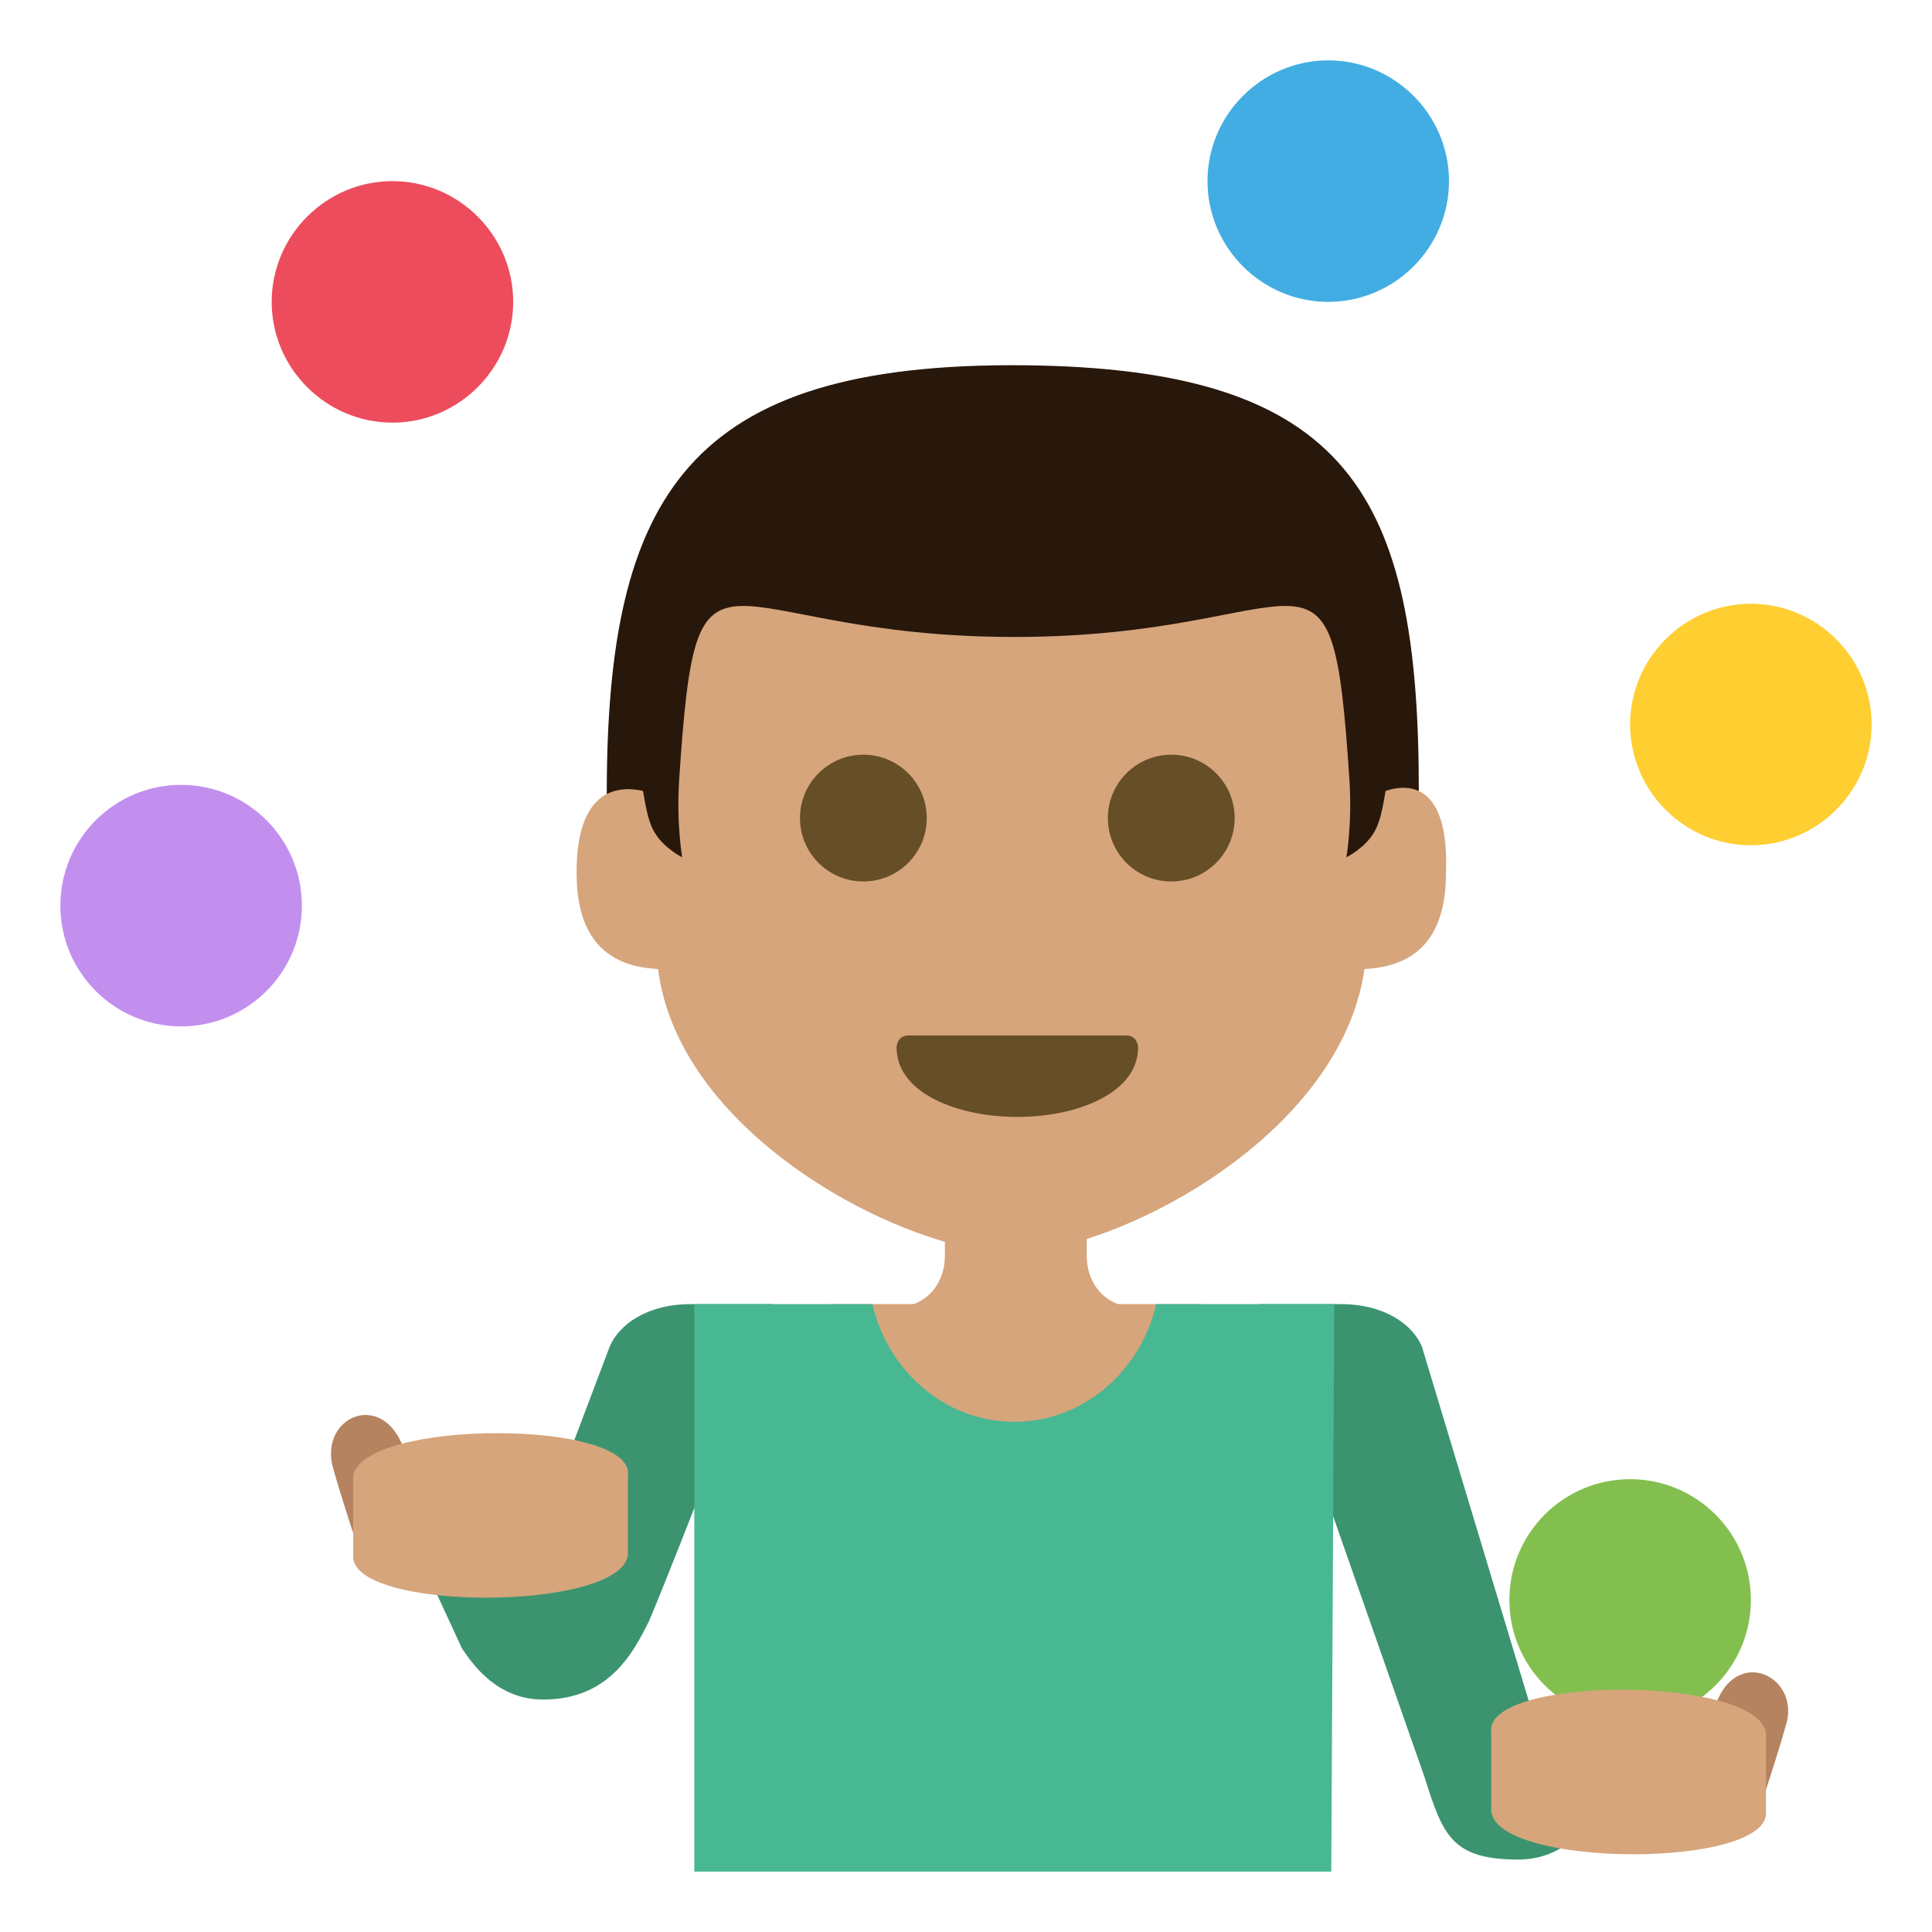 <svg xmlns="http://www.w3.org/2000/svg" viewBox="0 0 64 64" enable-background="new 0 0 64 64"><path d="m48 6c0 2.2-1.8 4-4 4-2.2 0-4-1.8-4-4 0-2.2 1.8-4 4-4 2.2 0 4 1.8 4 4" fill="#42ade2"/><circle cx="6" cy="30" r="4" fill="#c28fef"/><path d="m17 10c0 2.2-1.8 4-4 4-2.2 0-4-1.8-4-4 0-2.2 1.8-4 4-4 2.2 0 4 1.8 4 4" fill="#ed4c5c"/><path d="m62 24c0 2.2-1.8 4-4 4-2.2 0-4-1.8-4-4 0-2.2 1.8-4 4-4 2.2 0 4 1.8 4 4" fill="#ffce31"/><circle cx="54" cy="53" r="4" fill="#83bf4f"/><path d="m57 56.1l-1.3 2.6 2.5 1.5c0 0 .8-2.4 1-3.2.3-1.4-1.4-2.3-2.2-.9" fill="#b58360"/><g fill="#3b946f"><path d="m18 56.3c2.2 0 3-1.6 3.5-2.6 1.1-2.6 4.1-10.5 4.1-10.5h-2.7c-1.5 0-2.4.7-2.7 1.4l-2.8 7.4h-3.3l1.2 2.6c.4.6 1.2 1.7 2.7 1.7"/><path d="m50.3 61.6c-2.2 0-2.5-.8-3.1-2.7l-5.5-15.7h2.7c1.5 0 2.4.7 2.7 1.4l3.8 12.6h3.3l-1.2 2.7c-.4.6-1.2 1.7-2.7 1.7"/></g><path d="m13.2 47.6l1.3 2.6-2.5 1.5c0 0-.8-2.4-1-3.2-.3-1.5 1.4-2.3 2.2-.9" fill="#b58360"/><g fill="#d6a57c"><path d="m11.7 51.5v-2.6c.3-1.9 9.4-1.9 9.1 0v2.6c-.2 1.9-9.3 1.9-9.1 0"/><path d="m58.5 60v-2.6c-.3-1.9-9.4-1.9-9.1 0v2.6c.2 1.9 9.3 1.9 9.1 0"/><path d="m36 41.6v-1.7h-4.7v1.7c0 1-.7 1.7-1.6 1.7h7.9c-.9 0-1.6-.7-1.6-1.7"/><path d="m27.5 43.2h12.3v7.1h-12.3z"/></g><path d="m44.2 43.2h-5.9c-.5 2.2-2.4 3.9-4.7 3.9-2.3 0-4.2-1.7-4.7-3.9h-5.9v18.8h21.1l.1-18.8" fill="#47b892"/><path d="m20.1 26.3l1.4 2.6h24.4l1.1-2.7c0-9.8-2.3-14-13.1-14.1-11.1-.1-13.8 4.3-13.8 14.2" fill="#28170b"/><path d="m45.9 26.2c-.1.6-.2 1.1-.4 1.4-.3.5-.9.8-.9.8s.2-1.1.1-2.6c-.6-9-1.1-4.7-11.1-4.7-10 0-10.5-4.3-11.1 4.7-.1 1.5.1 2.6.1 2.6s-.6-.3-.9-.8c-.2-.3-.3-.8-.4-1.4-.9-.2-2.2 0-2.2 2.7 0 1.7.6 3.1 2.7 3.2.7 5.6 8.3 9.4 11.7 9.4s10.9-3.8 11.7-9.4c2.1-.1 2.7-1.5 2.7-3.2.1-2.8-1.1-3-2-2.7" fill="#d6a57c"/><g fill="#664e27"><circle cx="28.6" cy="27.1" r="2.1"/><circle cx="38.8" cy="27.1" r="2.1"/><path d="m37.7 34.7c0 1.5-2 2.3-4 2.3s-4-.8-4-2.3c0 0 0-.4.4-.4 1.8 0 5.4 0 7.2 0 .4 0 .4.4.4.4"/></g></svg>